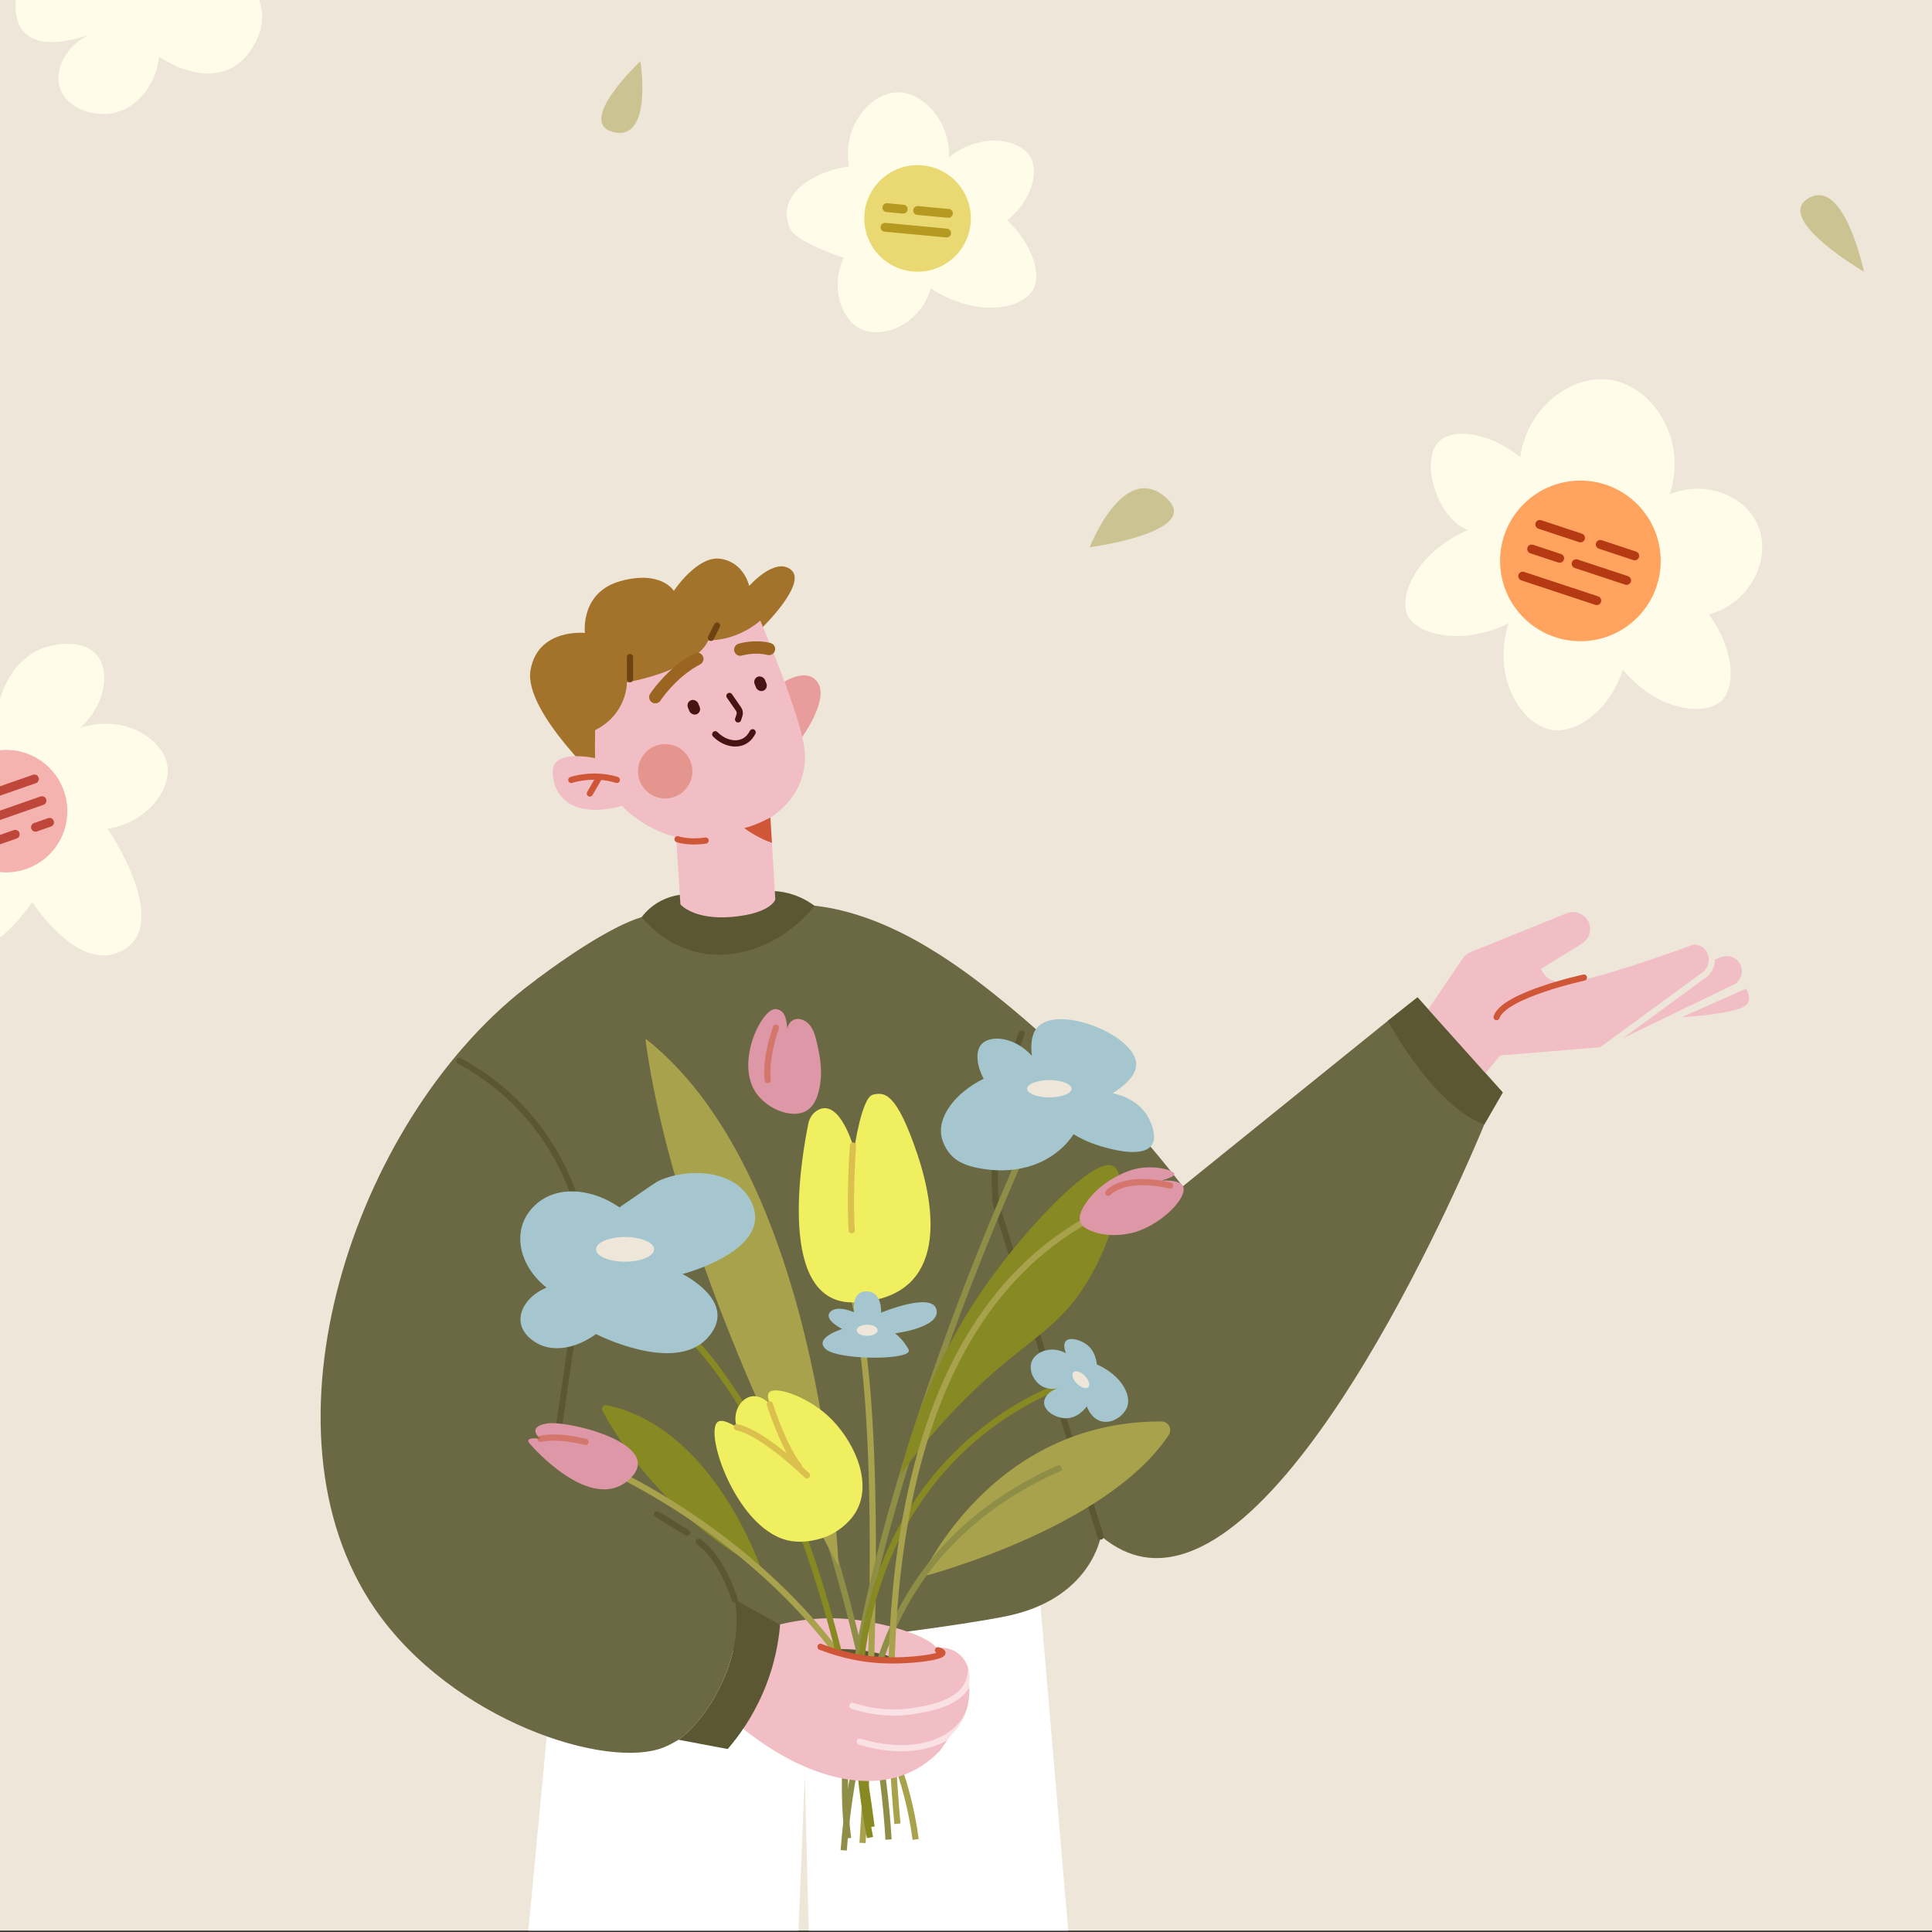 <?xml version="1.0" encoding="UTF-8"?><svg id="Layer_1" xmlns="http://www.w3.org/2000/svg" viewBox="0 0 1080 1080"><rect x="0" y="0" width="1080" height="1080" fill="#333333" stroke="none"/><rect x="-2" y="-.778" width="1082" height="1080" fill="#eee6d9" stroke-width="0"/><path d="m510.316,747.616c-13.148,20.543-37.344,29.735-59.849,24.781-7.96,21.627-28.744,37.054-53.135,37.054-23.842,0-44.24-14.743-52.579-35.608-21.973,4.693-45.57-4.044-58.842-23.846-15.891-23.709-11.488-55.076,9.164-73.597-21.039-18.078-26.106-49.344-10.727-73.384,13.148-20.543,37.344-29.735,59.849-24.781,7.96-21.627,28.744-37.054,53.135-37.054,23.842,0,44.241,14.743,52.579,35.608,21.973-4.693,45.57,4.044,58.842,23.846,15.891,23.709,11.488,55.076-9.164,73.597,21.039,18.078,26.106,49.344,10.727,73.384Z" fill="#e2dacf" stroke-width="0"/><path d="m617.816,747.616c-13.148,20.543-37.344,29.735-59.849,24.781-7.96,21.627-28.744,37.054-53.135,37.054-23.842,0-44.24-14.743-52.579-35.608-21.973,4.693-45.57-4.044-58.842-23.846-15.891-23.709-11.488-55.076,9.164-73.597-21.039-18.078-26.106-49.344-10.727-73.384,13.148-20.543,37.344-29.735,59.849-24.781,7.96-21.627,28.744-37.054,53.135-37.054,23.842,0,44.241,14.743,52.579,35.608,21.973-4.693,45.57,4.044,58.842,23.846,15.891,23.709,11.488,55.076-9.164,73.597,21.039,18.078,26.106,49.344,10.727,73.384Z" fill="#e2dacf" stroke-width="0"/><path d="m530.522,87.916c.462-21.228-15.215-36.447-28.741-36.3-14.618.159-31.161,18.312-27.143,41.417-19.711,2.811-33.708,13.365-34.825,24.816-.567,5.81,2.289,10.747,2.634,11.327,0,0,3.793,6.373,29.262,14.925h0c-7.727,16.622-1.475,34.282,9.221,39.646,12.098,6.067,33.202-1.93,39.414-22.54,25.393,16.608,51.008,11.835,57.201.547,5.012-9.135-1.036-25.567-14.484-38.661,13.637-10.848,17.918-26.879,12.91-35.36-5.897-9.987-27.448-14.205-45.45.183Z" fill="#fffde9" stroke-width="0"/><circle cx="512.92" cy="122.099" r="29.789" fill="#ead973" stroke-width="0"/><line x1="512.951" y1="117.669" x2="530.175" y2="119.28" fill="none" stroke="#b59921" stroke-linecap="round" stroke-miterlimit="10" stroke-width="4.95"/><line x1="495.755" y1="116.061" x2="504.907" y2="116.917" fill="none" stroke="#b59921" stroke-linecap="round" stroke-miterlimit="10" stroke-width="4.95"/><line x1="494.728" y1="127.046" x2="529.148" y2="130.265" fill="none" stroke="#b59921" stroke-linecap="round" stroke-miterlimit="10" stroke-width="4.95"/><path d="m849.833,255.534c-17.706-14.233-37.678-16.32-45.45-8.729-10.65,10.401-1.267,41.779,14.986,49.003.313.139.725.312,1.217.492-28.038,12.041-39.102,36.491-33.647,47.716,5.327,10.962,30.225,17.171,56.325,4.445-9.591,30.882,7.611,57.07,24.43,59.571,13.883,2.064,32.212-11.309,39.516-33.69,19.515,23.428,46.065,26.203,55.25,17.225,8.136-7.953,6.784-29.176-7.209-48.095,24.18-6.528,35.314-32.325,27.174-50.383-7.178-15.923-28.974-25.009-49.097-16.766,10.295-30.728-9.547-60.358-32.958-63.968-21.186-3.267-46.47,14.597-50.536,43.18Z" fill="#fffde9" stroke-width="0"/><circle cx="883.448" cy="313.545" r="44.894" fill="#ffa35f" stroke-width="0"/><line x1="894.541" y1="304.342" x2="913.807" y2="310.715" fill="none" stroke="#b53912" stroke-linecap="round" stroke-miterlimit="10" stroke-width="4.988"/><line x1="860.765" y1="293.17" x2="883.511" y2="300.694" fill="none" stroke="#b53912" stroke-linecap="round" stroke-miterlimit="10" stroke-width="4.988"/><line x1="881.075" y1="315.125" x2="909.264" y2="324.449" fill="none" stroke="#b53912" stroke-linecap="round" stroke-miterlimit="10" stroke-width="4.988"/><line x1="856.222" y1="306.904" x2="871.86" y2="312.077" fill="none" stroke="#b53912" stroke-linecap="round" stroke-miterlimit="10" stroke-width="4.988"/><line x1="851.209" y1="322.059" x2="892.593" y2="335.748" fill="none" stroke="#b53912" stroke-linecap="round" stroke-miterlimit="10" stroke-width="4.988"/><path d="m-.597,392.991s-31.022-31.557-54.557-21.395c-23.534,10.163,7.63,45.464,7.63,45.464,0,0-42.931-5.884-44.536,22.999s45.731,30.787,45.731,30.787c-13.12,20.947-11.601,44.337.637,55.381,7.506,6.773,18.904,8.774,27.978,6.9,19.699-4.069,34.66-27.686,35.836-28.883h0s26.687,42.256,51.854,26.209c25.167-16.047-9.803-67.159-9.803-67.159,22.42-3.658,35.601-22.179,33.365-35.536-2.443-14.597-24.285-28.938-48.673-20.86,14.633-13.637,16.69-32.08,9.139-40.881-7.07-8.241-21.311-6.567-28.929-4.048-20.035,6.624-25.315,29.357-25.674,31.022Z" fill="#fffde9" stroke-width="0"/><circle cx="3.415" cy="453.431" r="34.232" fill="#f4b3ae" stroke-width="0"/><line x1="-20.158" y1="449.189" x2="19.241" y2="435.451" fill="none" stroke="#bf463a" stroke-linecap="round" stroke-miterlimit="10" stroke-width="4.95"/><line x1="-15.932" y1="461.31" x2="23.467" y2="447.573" fill="none" stroke="#bf463a" stroke-linecap="round" stroke-miterlimit="10" stroke-width="4.95"/><line x1="19.842" y1="462.431" x2="27.693" y2="459.694" fill="none" stroke="#bf463a" stroke-linecap="round" stroke-miterlimit="10" stroke-width="4.95"/><line x1="-11.705" y1="473.431" x2="8.497" y2="466.387" fill="none" stroke="#bf463a" stroke-linecap="round" stroke-miterlimit="10" stroke-width="4.95"/><path d="m897.357,585.141c23.561-11.407,47.122-22.814,70.683-34.221,5.188-1.812,7.297-8.012,4.291-12.612h0c-2.168-3.318-6.35-4.685-10.06-3.288l-69.485,26.159c1.523,7.988,3.047,15.975,4.571,23.963Z" fill="#f1bec5" stroke-width="0"/><path d="m597.137,1079.222h-145.035l-1.175-45.86-1.045-40.795-1.635,40.125-1.9,46.53h-151.005l10.295-108.585h.005l3.36-35.435,4.84-51.055,264.48-25.545,1.445,16.965,14.21,166.63,3.16,37.025Z" fill="#fff" stroke-width="0"/><path d="m829.683,628.646c-7.214,17.567-107.064,256.266-190.592,241.693-7.563-1.32-15.542-4.812-23.693-11.739,0,0-5.31,35.218-52.958,44.886s-248.599,33.837-263.1,17.264c-13.031-14.895-7.658-300.342-6.436-357.975.138-6.464,3.239-12.499,8.425-16.366,13.19-9.827,39.438-28.285,57.399-33.775,21.849-5.034,53.11-9.688,90.462-6.906.311.021.629.048.939.069,43.674,2.91,83.37,31.693,110.792,54.091,26.687,21.797,62.923,55.257,100.268,103.286,38.211-30.845,76.421-61.689,114.632-92.534l16.573-13.12,5.379,6.008,37.297,41.62,4.972,5.545-10.358,17.954Z" fill="#6b6844" stroke-width="0"/><path d="m571.071,577.89c-3.584,9.221-7.003,19.842-9.668,31.765-5.467,24.464-5.914,46.144-4.834,62.84,19.566,62.15,39.131,124.299,58.697,186.449" fill="none" stroke="#5b5733" stroke-linecap="round" stroke-miterlimit="10" stroke-width="3.453"/><path d="m435.946,908.09c9.289-2.28,23.311-4.598,40.042-2.864,19.69,2.041,49.208,10.322,49.161,19.666-.048,9.56-31.06,23.864-57.028,14.722-20.571-7.242-29.851-26.337-32.175-31.525Z" fill="#f1bec5" stroke-width="0"/><path d="m515.267,881.471s38.486-87.3,134.047-86.862c3.84.018,6.179,4.265,4.065,7.471-34.769,52.737-138.113,79.391-138.113,79.391Z" fill="#a8a24c" stroke-width="0"/><path d="m501.582,927.222c-4.383-1.527-9.581-2.986-15.5-4-8.918-1.527-16.786-1.585-23-1.16,4.757,1.965,11.378,4.135,19.5,5.16,7.574.955,14.101.617,19,0Z" fill="#5b5733" stroke-width="0"/><path d="m952.525,545.068c-18.39,13.362-36.779,26.717-55.168,40.073-19.563,1.616-39.134,3.232-58.697,4.848l-17.623,21.221-.47-.007c-9.619-12.368-19.245-24.742-28.865-37.11,8.64-12.749,17.286-25.492,25.927-38.241,1.105-1.631,2.67-2.896,4.497-3.635,17.878-7.232,35.761-14.464,53.638-21.696,3.107-1.257,6.65-.773,9.302,1.278.055.041.104.083.152.117,5.207,4.026,4.799,12.009-.794,15.475-7.658,4.751-15.317,9.495-22.975,14.246-.014.021-.034.048-.048.069,0,0-.028.041-.049.069,0,.131,1.885,3.232,3.55,4.696,4.972,4.344,16.573,2.072,16.573,2.072,11.083-2.168,35.812-9.73,67.674-21.407,1.167.877,2.327,1.747,3.494,2.624,5.124,3.839,5.069,11.546-.117,15.31Z" fill="#f1bec5" stroke-width="0"/><path d="m471.631,1034.345c.789-10.276,2.312-25.135,5.524-42.814,6.745-37.121,13.694-75.368,37.98-109.798,10.126-14.355,33.078-41.957,78.032-61.459" fill="none" stroke="#8e8e46" stroke-miterlimit="10" stroke-width="3.453"/><path d="m482.168,1030.213c4.446-69.257,13.567-251.067-8.079-316.23" fill="none" stroke="#a8a24c" stroke-miterlimit="10" stroke-width="3.453"/><path d="m460.928,852.385s31.157,93.899,35.764,175.929" fill="none" stroke="#8e8e46" stroke-miterlimit="10" stroke-width="3.453"/><path d="m425.279,876.554s-53.219-24.498-88.499-87.759c-.93-1.668.536-3.663,2.406-3.279,59.582,12.248,86.092,91.038,86.092,91.038Z" fill="#878922" stroke-width="0"/><path d="m474.088,1027.591c-17.224-131.398,97.328-382.373,97.328-382.373" fill="none" stroke="#8e8e46" stroke-miterlimit="10" stroke-width="3.453"/><path d="m344.224,823.381s149.509,67.978,167.634,204.901" fill="none" stroke="#a8a24c" stroke-miterlimit="10" stroke-width="3.453"/><path d="m487.209,1021.221c-6.87-53.577-30.75-194.718-98.099-270.348" fill="none" stroke="#878922" stroke-miterlimit="10" stroke-width="3.453"/><path d="m596.276,773.662s-150.127,44.702-109.931,253.554" fill="none" stroke="#878922" stroke-miterlimit="10" stroke-width="3.453"/><path d="m468.734,875.568s-7.247-215.107-107.283-294.492c-.265-.21-.657.012-.611.347,18.327,133.596,107.894,294.145,107.894,294.145Z" fill="#a8a24c" stroke-width="0"/><path d="m503.051,824.762c6.799-9.388,18.294-24.288,34.528-40.743,33.783-34.243,51.822-38.458,69.055-65.602,16.844-26.532,24.287-61.373,15.982-66.457-10.479-6.414-47.97,33.364-70.535,65.076-28.162,39.577-41.857,78.931-49.029,107.726Z" fill="#878922" stroke-width="0"/><path d="m457.029,620.642c-2.695,1.55-4.508,4.272-5.135,7.318-3.742,18.187-18.559,101.871,26.015,100.072,50.002-2.018,46.74-47.595,34.905-82.813s-18.626-34.773-24.898-33.269-10.416,30.507-10.416,30.507c0,0-7.831-29.086-20.472-21.815Z" fill="#efef60" stroke-width="0"/><path d="m401.228,794.863c-8.01,5.967,11.372,62.446,41.499,66.658,10.546,1.474,20.181-2.922,20.181-2.922,1.752-.8,11.139-5.255,16.026-14.329,9.156-17-2.715-40.482-15.936-52.654-11.969-11.02-29.858-17.202-33.147-13.12-1.657,2.057.491,6.597,2.762,10.358-2.401-5.734-7.835-9.025-12.43-8.287-5.988.962-11.137,8.865-8.287,17.264-6.163-3.868-9.179-4.078-10.67-2.968Z" fill="#efef60" stroke-width="0"/><path d="m470.806,742.931s-16.19,4.827-9.236,11.219c6.954,6.391,49.768,6.391,46.315.176s-7.596-8.977-7.596-8.977c0,0,25.656-3.092,23.186-13.286s-30.953,1.753-30.953,1.753c0,0,.861-11.893-8.116-11.92s-6.906,11.713-6.906,11.713c0,0-9.663-4.431-13.463-.144s6.769,9.466,6.769,9.466Z" fill="#a5c6ce" stroke-width="0"/><path d="m635.146,594.655c-.591-15.864-42.562-32.88-54.744-20.879-4.31,4.245-4.202,11.444-3.573,16.394-10.311-11.116-23.623-11.524-28.201-6.41-3.482,3.89-2.761,11.925,1.277,19.26-16.439,8.05-25.75,21.628-23.651,32.14.481,2.41,2.104,7.69,6.68,11.795,3.609,3.237,8.397,4.821,13.138,5.832,9.919,2.115,20.401,2.044,30.07-1.016,9.669-3.06,18.467-9.22,23.983-17.73,3.054,1.839,7.852,4.394,14.105,6.346,4.107,1.282,24.13,7.532,29.562-.202,3.293-4.687-.314-12.318-1.25-14.299-5.484-11.605-18.542-14.381-20.557-14.776,11.65-7.342,13.285-13.096,13.16-16.452Z" fill="#a5c6ce" stroke-width="0"/><path d="m608.015,681.818c-5.192,2.894-10.137,6.008-14.847,9.322-104.76,73.711-98.742,249.998-91.498,328.358" fill="none" stroke="#a8a24c" stroke-miterlimit="10" stroke-width="3.453"/><path d="m422.947,611.382c6.279,8.692,19.938,14.266,27.87,9.552,5.08-3.019,6.79-9.403,7.673-15.032,1.249-7.96-.136-16.096-2.064-23.919-.744-3.017-1.608-6.095-3.476-8.578-1.868-2.483-4.973-4.27-8.032-3.726-3.059.544-5.508,4.032-4.282,6.887-1.132-3.596-.6-8.867-3.931-11.377-1.072-.808-2.484-1.149-3.468-1.106-7.757.338-22.503,30.39-10.29,47.299Z" fill="#dd97a7" stroke-width="0"/><path d="m630.455,654.759c-10.225,3.986-19.677,10.786-25.037,20.362-1.431,2.557-2.563,5.68-1.364,8.353.346.771,1.161,2.221,3.611,3.526,12.399,6.605,27.54,1.568,27.54,1.568,15.537-5.169,28.87-19.625,26.131-25.43-.842-1.785-3.579-3.545-12.091-3.198,3.688-1.067,7.36-2.42,7.257-3.657-.193-2.304-13.992-6.223-26.045-1.525Z" fill="#dd97a7" stroke-width="0"/><ellipse cx="484.752" cy="743.623" rx="5.87" ry="3.107" fill="#eee6d9" stroke-width="0"/><path d="m379.284,972.541s-3.852,2.419-7.651,4.019c-31.852,13.417-119.162-14.773-162.066-77.218-68.769-100.091-11.972-271.483,83.557-346.657,3.161-2.487,5.983-4.569,8.287-6.215,11.624,47.282,21.393,110.479,16.929,184.464-2.05,33.972-6.77,64.731-12.592,91.757,0,0,89.578,22.788,102.865,63.04.918,2.797,1.623,5.614,2.127,8.439,5.828,32.608-14.812,66.383-31.455,78.371Z" fill="#6b6844" stroke-width="0"/><path d="m435.946,908.09c10.132,6.996,31.923,19.811,61.312,20.208,10.866.147,20.32-1.437,27.891-3.406-1.151-1.151-2.302-2.302-3.453-3.453,1.003-.234,7.865-1.712,13.811,2.762,4.963,3.735,7.362,10.168,6.215,16.573.429,4.912.583,15.527-6.159,24.666-1.208,1.637-2.501,3.043-3.801,4.248l-6.173,8.826c-5.774,6.051-11.642,9.809-16.919,12.211-29.286,13.331-70.115-1.542-105.058-34.759,10.778-15.959,21.556-31.918,32.334-47.877Z" fill="#f1bec5" stroke-width="0"/><path d="m476.465,953.55c15.815,5.104,28.534,3.918,35.218,2.762,8.821-1.526,24.743-4.28,29.694-15.883,1.581-3.706,1.601-7.277,1.381-9.668" fill="none" opacity=".54" stroke="#fff" stroke-linecap="round" stroke-miterlimit="10" stroke-width="3.453"/><path d="m436.068,908.319c-.214,2.521-.532,5.29-.994,8.273-.18,1.153-.38,2.341-.608,3.563-.587,3.17-1.34,6.54-2.313,10.068-.297,1.098-.621,2.21-.967,3.335-.781,2.569-1.685,5.207-2.714,7.907-.29.76-.587,1.512-.891,2.251-.435,1.084-.891,2.155-1.353,3.197-1.526,3.494-3.156,6.754-4.827,9.785-.573,1.043-1.146,2.058-1.726,3.038-1.995,3.391-4.026,6.464-6.001,9.219-.725,1.008-1.436,1.975-2.141,2.9-1.664,2.189-3.266,4.136-4.751,5.856l-27.498-5.172c3.121-2.251,6.388-5.269,9.585-8.901.794-.898,1.588-1.837,2.369-2.811,2.258-2.804,4.461-5.911,6.533-9.253.615-.981,1.215-1.989,1.796-3.011,1.609-2.804,3.114-5.752,4.482-8.818.47-1.05.918-2.113,1.361-3.19,1.574-3.909,2.928-7.983,3.971-12.168.283-1.133.538-2.279.773-3.425.836-4.054,1.368-8.183,1.54-12.361v-.007c.048-1.278.069-2.562.048-3.846-.048-3.522-.373-7.057-1.001-10.579,8.445,4.716,16.884,9.433,25.33,14.149Z" fill="#5b5733" stroke-width="0"/><path d="m480.608,973.576c24.657,7.621,47.867,3.129,58.006-11.049,2.146-3.001,4.72-7.852,5.524-15.192" fill="none" opacity=".54" stroke="#fff" stroke-linecap="round" stroke-miterlimit="10" stroke-width="3.453"/><path d="m438.532,381.068s13.419-8.617,18.943,1.051c5.524,9.668-9.022,29.847-9.022,29.847l-9.921-30.898Z" fill="#e89c9c" stroke-width="0"/><path d="m338.7,440.125s-46.267-42.124-42.124-65.602,30.384-20.717,30.384-20.717c0,0-2.762-22.788,20.026-29.003,22.788-6.215,29.694,5.524,29.694,5.524,0,0,13.12-20.026,26.241-17.954,13.12,2.072,15.883,15.192,15.883,15.192,0,0,14.502-16.573,23.479-8.977,8.977,7.596-15.789,31.835-15.789,31.835l-87.794,89.703Z" fill="#a3722b" stroke-width="0"/><path d="m380.133,500.203c-3.333.468-9.345,1.804-15.192,6.215-2.769,2.089-4.788,4.33-6.215,6.215,4.639,5.501,14.441,15.368,29.694,19.335,23.181,6.029,49.273-4.086,66.984-25.55-2.578-1.949-6.503-4.447-11.739-6.215-4.001-1.351-7.592-1.879-10.358-2.072-2.575,2.032-17.646,13.538-36.599,9.668-7.5-1.532-13.087-4.956-16.573-7.596Z" fill="#5b5733" stroke-width="0"/><path d="m433.409,502.772s-2.175,7.789-23.928,9.758c-21.752,1.968-29.128-6.988-29.128-6.988l-2.293-36.413,52.482-13.811.104,1.692.856,14.177,1.906,31.586Z" fill="#f1bec5" stroke-width="0"/><path d="m347.677,450.483s22.893,25.941,58.059,17.114c35.166-8.827,45.524-29.544,44.143-47.498-1.381-17.954-24.86-73.199-24.86-73.199,0,0-11.739,11.049-29.003,11.049-8.287,17.264-45.576,23.479-45.576,23.479,0,0,.379,17.564-17.765,26.737-.19,11.244,0,15.635,0,15.635,0,0-22.978-5.081-23.668,6.658-.691,11.739,8.287,28.313,38.671,20.026Z" fill="#f1bec5" stroke-width="0"/><circle cx="371.846" cy="431.148" r="15.192" fill="#cf5636" opacity=".39" stroke-width="0"/><rect x="384.734" y="391.141" width="6.215" height="8.423" rx="3.107" ry="3.107" transform="translate(-119.781 173.894) rotate(-21.979)" fill="#481313" stroke-width="0"/><rect x="422.024" y="378.02" width="6.215" height="8.423" rx="3.107" ry="3.107" transform="translate(-112.16 186.898) rotate(-21.98)" fill="#481313" stroke-width="0"/><path d="m407.755,389.024l5.07,7.323c.721,1.042.91,2.362.509,3.564l-.745,2.234" fill="none" stroke="#481313" stroke-linecap="round" stroke-miterlimit="10" stroke-width="3.453"/><path d="m399.832,410.472c4.812,4.837,11.297,6.365,16,4,2.678-1.347,4.157-3.644,4.898-5.112" fill="none" stroke="#481313" stroke-linecap="round" stroke-miterlimit="10" stroke-width="3.5"/><path d="m366.322,389.715s8.977-13.811,23.479-21.407" fill="none" stroke="#996520" stroke-linecap="round" stroke-miterlimit="10" stroke-width="6.906"/><path d="m413.822,363.147s7.744-2.435,16.03-.364" fill="none" stroke="#996520" stroke-linecap="round" stroke-miterlimit="10" stroke-width="6.906"/><path d="m319.364,435.982s12.259-4.161,25.465-.009" fill="none" stroke="#cf5636" stroke-linecap="round" stroke-miterlimit="10" stroke-width="3.453"/><line x1="329.723" y1="443.578" x2="334.83" y2="434.747" fill="none" stroke="#cf5636" stroke-linecap="round" stroke-miterlimit="10" stroke-width="3.453"/><line x1="352.166" y1="367.272" x2="352.166" y2="379.702" fill="none" stroke="#6d4311" stroke-linecap="round" stroke-miterlimit="10" stroke-width="3.453"/><line x1="397.397" y1="356.568" x2="400.85" y2="349.663" fill="none" stroke="#6d4311" stroke-linecap="round" stroke-miterlimit="10" stroke-width="3.453"/><path d="m256.869,593.082c10.674,5.748,30.031,18,46.267,40.743,17.697,24.788,22.572,49.271,24.169,61.459-5.064,34.988-10.128,69.976-15.192,104.964" fill="none" stroke="#5b5733" stroke-linecap="round" stroke-miterlimit="10" stroke-width="3.453"/><path d="m305.553,719.798c-9.766,3.913-15.449,12.048-14.502,19.335.917,7.059,7.747,10.945,9.142,11.739,9.1,5.179,21.888,2.952,32.981-5.125,0,0,43.505,22.389,62.15,2.363,18.645-20.026-13.811-35.909-13.811-35.909,0,0,38.699-9.994,40.549-30.144.714-7.777-4.125-13.735-5.071-14.96-10.267-13.292-33.129-13.805-47.908-7.379-2.323,1.01-3.05,1.584-22.788,15.192h0c-14.746-10.109-31.96-11.831-43.505-4.143-2.313,1.54-8.557,6.227-10.987,14.633-3.348,11.581,2.003,25.166,13.749,34.396Z" fill="#a5c6ce" stroke-width="0"/><ellipse cx="349.403" cy="698.391" rx="16.228" ry="6.906" fill="#eee6d9" stroke-width="0"/><path d="m431.503,471.186c-3.791-1.367-9.516-3.909-15.462-8.273,6.215-1.381,14.605-5.904,14.605-5.904l.856,14.177Z" fill="#cf5636" stroke-width="0"/><path d="m458.661,920.575c13.512,5.26,25.044,6.906,33.171,7.397,16.277.983,34.971-1.697,35-4,.008-.608-1.284-1.13-2.5-1.5" fill="none" stroke="#cf5636" stroke-linecap="round" stroke-miterlimit="10" stroke-width="3.453"/><ellipse cx="586.608" cy="608.62" rx="12.43" ry="4.834" fill="#eee6d9" stroke-width="0"/><path d="m378.752,469.128s5.863,2.175,15.707.742" fill="none" stroke="#cf5636" stroke-linecap="round" stroke-miterlimit="10" stroke-width="3.453"/><path d="m893.559,588.248c20.012-14.651,40.023-29.302,60.035-43.953,4.216-4.14,4.399-10.707.866-14.661-2.985-3.341-8.168-4.305-12.562-2.155" fill="none" stroke="#eee6d9" stroke-linecap="round" stroke-miterlimit="10" stroke-width="3.453"/><path d="m840.041,610.691l-10.358,17.954c-29.003-11.049-53.863-58.006-53.863-58.006l16.573-13.12,5.379,6.008,37.297,41.62,4.972,5.545Z" fill="#5b5733" stroke-width="0"/><path d="m885.43,546.47s-44.699,9.701-48.842,22.114" fill="none" stroke="#cf5636" stroke-linecap="round" stroke-miterlimit="10" stroke-width="3.453"/><path d="m940.171,568.568c10.093-.454,18.29-1.661,24.169-2.762,7.929-1.485,11.937-2.831,13.102-5.997.931-2.531-.291-5.312-1.363-7.124-11.97,5.294-23.939,10.588-35.909,15.883Z" fill="#f1bec5" stroke-width="0"/><path d="m476.12,687.688s-1.381-16.228.691-47.303" fill="#eee6d9" stroke="#dbc04d" stroke-linecap="round" stroke-miterlimit="10" stroke-width="3.453"/><path d="m451.103,824.762s-24.358-23.824-39.205-26.932" fill="none" stroke="#dbc04d" stroke-linecap="round" stroke-miterlimit="10" stroke-width="3.453"/><path d="m430.35,785.09s7.64,24.024,16.174,34.437" fill="#eee6d9" stroke="#dbc04d" stroke-linecap="round" stroke-miterlimit="10" stroke-width="3.453"/><path d="m576.726,761.106c-1.826,4.747.996,11.299,6.143,13.984,4.164,2.172,8.363,1.036,9.44.709-4.846,1.144-8.403,4.438-8.636,7.909-.335,4.968,6.24,8.765,11.451,9.087,7.47.462,12.129-6.218,12.402-6.623.273.783,2.44,6.722,7.963,8.293,6.292,1.79,12.866-3.25,14.608-7.941,2.563-6.901-3.528-17.893-16.966-23.818-.126-1.457-.817-7.568-5.82-11.222-3.398-2.482-9.434-4.303-11.586-1.714-1.699,2.044-.185,5.88.155,6.7-8.121-4.465-16.985-1-19.153,4.636Z" fill="#a5c6ce" stroke-width="0"/><ellipse cx="604.217" cy="771.245" rx="3.107" ry="5.87" transform="translate(-368.381 653.138) rotate(-45)" fill="#eee6d9" stroke-width="0"/><path d="m429.162,603.786s-1.912-10.245,4.568-29.292" fill="none" opacity=".51" stroke="#cf5636" stroke-linecap="round" stroke-miterlimit="10" stroke-width="3.453"/><path d="m619.493,666.799s8.139-10.091,34.584-4.096" fill="none" opacity=".51" stroke="#cf5636" stroke-linecap="round" stroke-miterlimit="10" stroke-width="3.453"/><path d="m296.576,807.499s33.536,39.164,55.094,19.582c21.558-19.582-34.377-33.393-46.116-31.322-11.739,2.072-3.43,8.55-3.43,8.55,0,0-10.381-1.645-5.547,3.189Z" fill="#dd97a7" stroke-width="0"/><path d="m302.123,804.309s8.955-2.425,25.183,1.763" fill="none" opacity=".51" stroke="#cf5636" stroke-linecap="round" stroke-miterlimit="10" stroke-width="3.453"/><path d="m410.738,894.17s-6.888-22.907-20.128-32.346" fill="none" stroke="#5b5733" stroke-linecap="round" stroke-miterlimit="10" stroke-width="3.453"/><line x1="367.322" y1="846.506" x2="384.112" y2="856.828" fill="none" stroke="#5b5733" stroke-linecap="round" stroke-miterlimit="10" stroke-width="3.453"/><path d="m140.517,27.557c-18.53,27.805-51.58,4.15-51.58,4.15-2.045,17.295-13.925,30.16-27.71,31.82-10.055,1.21-23.96-3.195-27.61-14.025-3.43-10.18,2.895-23.975,16.51-30.195-10.475,3.745-39.62,11.79-41.35-13.865-.15-2.22-.1-4.29.125-6.22h135.71c2.96,7.735,3.185,17.415-4.095,28.335Z" fill="#fffde9" stroke-width="0"/><path d="m357.988,34.194s-36.822,34.634-14.862,39.692c21.96,5.058,14.862-39.692,14.862-39.692Z" fill="#a8a24c" opacity=".5" stroke-width="0"/><path d="m609.152,305.932s18.569-47.877,42-28.293c23.431,19.584-42,28.293-42,28.293Z" fill="#a8a24c" opacity=".5" stroke-width="0"/><path d="m1041.953,151.89s-50.87-29.667-30.87-41.167c20-11.5,30.87,41.167,30.87,41.167Z" fill="#a8a24c" opacity=".5" stroke-width="0"/></svg>